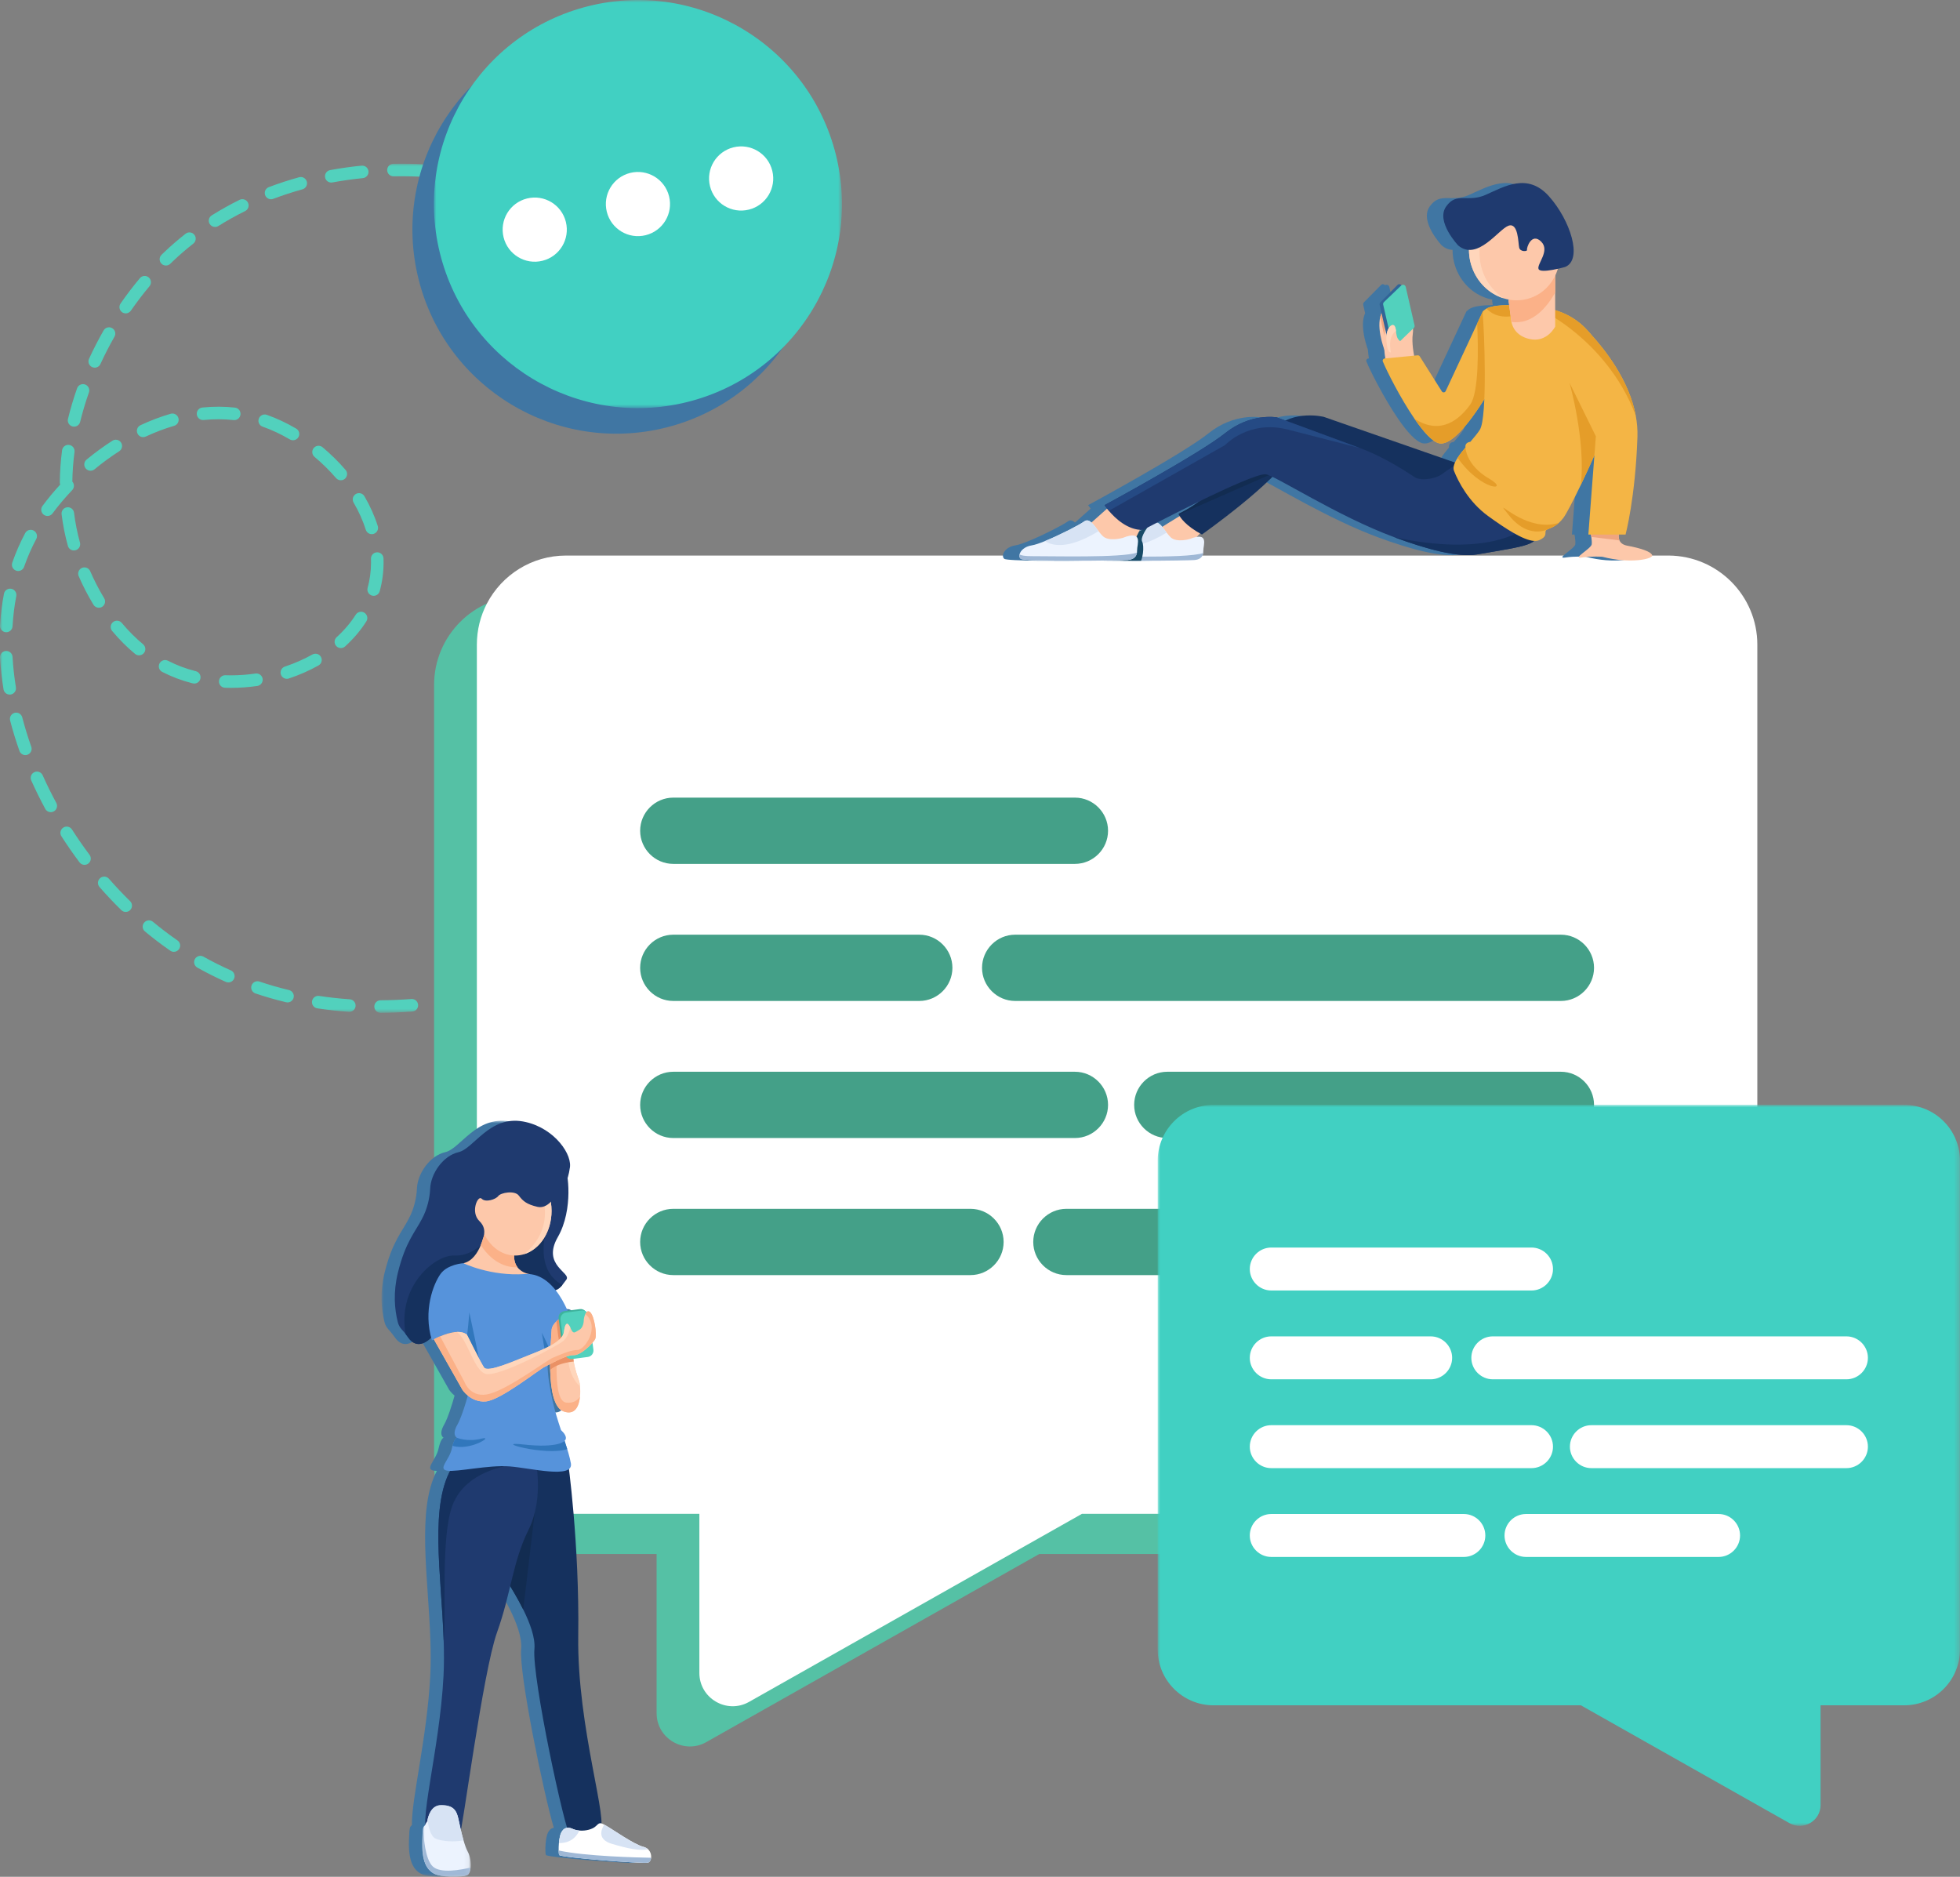 <svg height="383" viewBox="0 0 400 383" width="400" xmlns="http://www.w3.org/2000/svg" xmlns:xlink="http://www.w3.org/1999/xlink"><rect x="0" y="0" width="400" height="383" fill="#808080" stroke="none"/><mask id="a" fill="#fff"><path d="m0 0h112.921v173.275h-112.921z" fill="#fff" fill-rule="evenodd"/></mask><mask id="b" fill="#fff"><path d="m0 0h163.736v147.132h-163.736z" fill="#fff" fill-rule="evenodd"/></mask><mask id="c" fill="#fff"><path d="m0 0h52.325v154.275h-52.325z" fill="#fff" fill-rule="evenodd"/></mask><mask id="d" fill="#fff"><path d="m0 0h9.92v14.618h-9.92z" fill="#fff" fill-rule="evenodd"/></mask><mask id="e" fill="#fff"><path d="m0 0h9.896v9.972h-9.896z" fill="#fff" fill-rule="evenodd"/></mask><mask id="f" fill="#fff"><path d="m0 0h83.285v83.285h-83.285z" fill="#fff" fill-rule="evenodd"/></mask><g fill="none" fill-rule="evenodd"><path d="m120.516 44.753c-.18 0-.364-.038-.538-.119-.952-.442-1.923-.874-2.885-1.283-.651-.276-.953-1.028-.677-1.678.276-.651 1.028-.953 1.678-.677.988.42 1.984.863 2.961 1.317.641.297.919 1.058.622 1.7-.217.467-.679.741-1.161.741" fill="#52d1bd"/><path d="m86.685 2.695c-.025 0-.049-.001-.074-.002-2.102-.119-4.215-.158-6.288-.118-.72.008-1.291-.548-1.305-1.254-.014-.707.548-1.291 1.254-1.305 2.138-.042 4.317-.002 6.484.121.706.04 1.245.644 1.205 1.35-.039.681-.603 1.207-1.276 1.207zm-19.084 1.152c-.605 0-1.143-.431-1.257-1.048-.128-.695.331-1.362 1.026-1.491 2.104-.388 4.266-.694 6.427-.909.703-.071 1.33.444 1.4 1.147.07.703-.443 1.33-1.147 1.4-2.091.208-4.182.504-6.216.879-.078.015-.157.022-.233.022zm31.74.496c-.085 0-.17-.008-.257-.026-2.058-.419-4.147-.768-6.208-1.038-.701-.091-1.195-.734-1.103-1.435.092-.701.734-1.195 1.435-1.103 2.121.277 4.27.636 6.387 1.068.693.141 1.14.817.999 1.509-.124.606-.657 1.024-1.253 1.024zm-44.027 2.914c-.516 0-1.003-.315-1.197-.827-.25-.661.083-1.399.744-1.65 2.002-.758 4.081-1.437 6.179-2.017.681-.189 1.386.211 1.574.892.189.681-.211 1.386-.892 1.574-2.023.56-4.027 1.214-5.956 1.945-.149.056-.302.083-.453.083zm56.328.483c-.141 0-.283-.023-.423-.072-1.983-.694-4.005-1.327-6.011-1.882-.681-.188-1.081-.893-.892-1.574.188-.681.893-1.081 1.574-.892 2.061.569 4.139 1.22 6.176 1.933.667.234 1.018.964.785 1.631-.184.527-.679.857-1.208.857zm-67.755 5.17c-.426 0-.843-.213-1.085-.6-.375-.599-.194-1.389.405-1.764 1.82-1.14 3.733-2.208 5.686-3.173.634-.313 1.401-.053 1.714.581.313.634.053 1.401-.581 1.714-1.876.927-3.713 1.952-5.46 3.047-.211.132-.446.196-.679.196zm-10.026 7.871c-.333 0-.665-.129-.916-.386-.494-.506-.484-1.316.022-1.809.168-.164.336-.326.505-.487 1.394-1.329 2.875-2.61 4.401-3.808.556-.436 1.361-.339 1.797.217.436.556.339 1.36-.217 1.797-1.462 1.146-2.88 2.373-4.214 3.646-.161.154-.323.309-.483.466-.249.243-.571.364-.894.364zm-8.207 9.764c-.251 0-.505-.074-.728-.228-.581-.403-.725-1.2-.323-1.781 1.243-1.793 2.569-3.533 3.941-5.171.454-.541 1.261-.613 1.803-.159.541.454.613 1.261.159 1.803-1.323 1.578-2.601 3.256-3.8 4.985-.248.359-.647.551-1.053.551zm-6.321 11.079c-.179 0-.36-.038-.533-.117-.642-.295-.924-1.054-.629-1.697.896-1.952 1.895-3.897 2.969-5.779.35-.614 1.132-.828 1.746-.477.614.35.827 1.132.477 1.746-1.037 1.817-2.001 3.693-2.866 5.578-.216.469-.679.746-1.164.746zm28.476 10.702c-.047 0-.094-.003-.142-.008-1.979-.218-4.036-.223-6.103-.014-.7.071-1.331-.441-1.402-1.145-.071-.703.441-1.331 1.144-1.402 2.246-.227 4.484-.221 6.641.017.702.077 1.209.71 1.132 1.412-.072.655-.627 1.14-1.27 1.14zm-32.693 1.334c-.1 0-.202-.012-.304-.037-.687-.167-1.107-.86-.94-1.546.505-2.073 1.131-4.172 1.858-6.239.235-.667.965-1.018 1.632-.783.667.234 1.017.965.783 1.632-.7 1.988-1.301 4.006-1.786 5.997-.143.584-.666.977-1.242.977zm14.101 2.14c-.482 0-.943-.273-1.16-.738-.299-.641-.022-1.402.618-1.701 2.034-.95 4.103-1.733 6.149-2.328.68-.197 1.389.193 1.586.872.197.679-.193 1.389-.872 1.586-1.92.558-3.865 1.294-5.781 2.189-.175.082-.359.121-.541.121zm30.578.641c-.22 0-.444-.057-.647-.177-1.836-1.079-3.703-1.954-5.55-2.601-.667-.233-1.018-.964-.784-1.63.234-.667.963-1.018 1.631-.785 2.003.702 4.022 1.647 6 2.81.609.358.813 1.142.455 1.751-.239.406-.666.631-1.104.631zm-41.316 6.216c-.368 0-.733-.158-.987-.464-.451-.544-.375-1.351.17-1.802 1.692-1.401 3.468-2.7 5.278-3.861.595-.382 1.386-.209 1.768.386.382.595.209 1.386-.386 1.768-1.724 1.106-3.415 2.343-5.028 3.678-.239.197-.528.294-.815.294zm51.076 1.945c-.36 0-.718-.151-.971-.445-1.327-1.543-2.807-3.001-4.398-4.332-.542-.454-.614-1.261-.16-1.803.453-.542 1.26-.614 1.803-.16 1.698 1.421 3.278 2.977 4.696 4.626.461.536.4 1.344-.136 1.805-.241.208-.538.31-.834.31zm-59.864 7.286c-.264 0-.531-.082-.76-.251-.568-.421-.687-1.222-.267-1.79 1.105-1.493 2.322-2.959 3.624-4.368-.056-.147-.087-.306-.085-.473.021-2.134.177-4.327.465-6.519.092-.7.735-1.193 1.435-1.102.701.092 1.194.735 1.102 1.435-.267 2.038-.416 4.076-.441 6.059.439.492.433 1.248-.03 1.734-1.454 1.524-2.805 3.125-4.013 4.758-.251.339-.638.518-1.03.518zm66.182 3.712c-.543 0-1.047-.348-1.22-.893-.591-1.865-1.43-3.734-2.491-5.555-.356-.611-.15-1.394.461-1.75.611-.356 1.394-.15 1.75.461 1.156 1.983 2.071 4.026 2.72 6.07.214.674-.159 1.393-.833 1.607-.129.041-.259.06-.387.06zm-60.791 3.326c-.561 0-1.076-.372-1.233-.939-.575-2.082-1.006-4.249-1.279-6.44-.088-.701.41-1.341 1.111-1.428.701-.088 1.341.41 1.428 1.111.258 2.068.664 4.112 1.206 6.075.188.681-.211 1.386-.892 1.574-.114.031-.229.047-.342.047zm-11.371 4.191c-.139 0-.281-.023-.42-.071-.667-.232-1.021-.962-.788-1.629.726-2.086 1.612-4.113 2.635-6.027.333-.623 1.107-.859 1.732-.525.623.333.859 1.108.525 1.732-.96 1.797-1.793 3.702-2.475 5.662-.184.528-.679.859-1.209.859zm72.55 5.066c-.112 0-.225-.015-.338-.046-.682-.186-1.084-.89-.897-1.572.462-1.689.695-3.437.695-5.197 0-.247-.005-.494-.014-.74-.025-.706.526-1.299 1.233-1.325.712-.023 1.299.526 1.325 1.233.01.277.015.555.015.832 0 1.988-.264 3.963-.786 5.871-.155.569-.671.943-1.234.943zm-56.093 2.431c-.433 0-.855-.219-1.096-.617-1.123-1.852-2.136-3.813-3.014-5.828-.282-.648.015-1.402.663-1.684.647-.282 1.402.015 1.684.663.832 1.91 1.792 3.769 2.856 5.523.366.604.173 1.391-.431 1.758-.207.126-.436.185-.662.185zm-18.887 4.997c-.025 0-.051-.001-.077-.002-.706-.042-1.244-.647-1.202-1.353.131-2.212.402-4.398.805-6.497.133-.694.804-1.148 1.498-1.015.694.133 1.148.804 1.015 1.498-.382 1.99-.639 4.064-.763 6.165-.04.68-.604 1.204-1.276 1.204zm68.284 3.235c-.349 0-.697-.142-.949-.421-.474-.524-.434-1.333.09-1.808 1.537-1.392 2.849-2.936 3.898-4.588.379-.597 1.17-.773 1.766-.394.597.379.773 1.17.394 1.766-1.173 1.846-2.633 3.566-4.341 5.113-.245.222-.552.331-.859.331zm-41.187 1.481c-.287 0-.576-.096-.815-.294-1.645-1.362-3.218-2.935-4.675-4.676-.453-.542-.382-1.349.161-1.803.542-.454 1.349-.382 1.803.16 1.357 1.622 2.818 3.084 4.344 4.346.545.45.621 1.257.17 1.802-.253.306-.618.464-.987.464zm30.162 4.791c-.536 0-1.036-.34-1.214-.876-.223-.671.14-1.395.811-1.618 1.983-.659 3.873-1.489 5.616-2.468.616-.346 1.396-.127 1.743.489s.127 1.396-.489 1.743c-1.885 1.058-3.924 1.955-6.062 2.666-.134.045-.27.066-.404.066zm-18.889.967c-.101 0-.204-.012-.306-.037l-.186-.047c-2.092-.532-4.128-1.304-6.055-2.295-.628-.323-.876-1.095-.552-1.723.323-.628 1.095-.876 1.723-.553 1.755.902 3.61 1.606 5.514 2.09l.166.042c.686.169 1.106.862.938 1.548-.144.584-.667.975-1.242.975zm7.5.881c-.409 0-.823-.007-1.23-.022-.707-.025-1.259-.617-1.234-1.324.025-.707.622-1.265 1.324-1.234.377.013.761.02 1.141.02h.012c1.646 0 3.323-.123 4.984-.366.697-.103 1.349.382 1.451 1.081.102.699-.382 1.349-1.081 1.451-1.783.26-3.584.392-5.353.392zm-45.17 1.371c-.616 0-1.16-.447-1.262-1.075-.353-2.176-.594-4.355-.715-6.476-.04-.706.499-1.31 1.204-1.351.703-.036 1.31.499 1.351 1.204.116 2.033.347 4.123.686 6.212.113.697-.36 1.355-1.058 1.468-.069.011-.138.017-.207.017zm3.195 12.349c-.527 0-1.021-.328-1.207-.853-.728-2.06-1.369-4.149-1.905-6.208-.178-.684.232-1.382.916-1.561.684-.178 1.382.233 1.56.916.517 1.989 1.137 4.007 1.841 5.999.236.666-.114 1.397-.78 1.633-.141.05-.285.074-.427.074zm5.191 11.649c-.455 0-.896-.243-1.127-.671-1.03-1.905-1.994-3.86-2.865-5.812-.288-.645.002-1.402.647-1.69.645-.288 1.402.002 1.69.647.844 1.892 1.779 3.789 2.779 5.637.336.622.104 1.399-.517 1.734-.194.105-.402.154-.607.154zm6.883 10.746c-.389 0-.773-.177-1.025-.512-1.29-1.72-2.532-3.511-3.694-5.324-.381-.595-.208-1.387.387-1.768.594-.382 1.387-.208 1.768.387 1.128 1.76 2.334 3.499 3.586 5.169.424.566.31 1.368-.256 1.792-.23.173-.5.256-.767.256zm8.405 9.608c-.323 0-.646-.122-.895-.366-1.527-1.495-3.026-3.082-4.454-4.716-.465-.532-.411-1.34.121-1.806.532-.465 1.34-.411 1.806.121 1.385 1.584 2.838 3.123 4.318 4.572.505.494.514 1.305.019 1.809-.25.256-.582.385-.914.385zm9.826 8.141c-.25 0-.504-.074-.725-.227l-.279-.194c-1.655-1.156-3.303-2.412-4.896-3.735-.544-.451-.619-1.258-.167-1.802.451-.544 1.258-.619 1.802-.167 1.539 1.277 3.129 2.49 4.726 3.605l.267.186c.582.402.728 1.198.327 1.78-.248.36-.648.553-1.054.553zm11.117 6.245c-.174 0-.35-.035-.519-.111-1.974-.878-3.929-1.859-5.812-2.916-.616-.346-.835-1.127-.488-1.743.346-.616 1.127-.835 1.743-.489 1.813 1.019 3.696 1.964 5.597 2.809.646.287.937 1.044.65 1.689-.212.477-.68.76-1.17.76zm56.309 2.703c-.566 0-1.083-.378-1.236-.951-.182-.683.224-1.384.907-1.566 2.035-.542 4.07-1.149 6.048-1.802.671-.222 1.395.142 1.617.813.222.671-.142 1.395-.813 1.617-2.025.669-4.109 1.29-6.193 1.845-.11.03-.221.044-.33.044zm-44.227 1.38c-.099 0-.199-.012-.3-.036-2.111-.507-4.213-1.111-6.244-1.797-.67-.226-1.029-.952-.803-1.621.226-.67.952-1.03 1.622-.803 1.959.661 3.986 1.245 6.023 1.733.687.165 1.111.856.946 1.543-.141.587-.665.982-1.243.982zm31.717 1.17c-.627 0-1.175-.462-1.266-1.101-.099-.7.389-1.347 1.088-1.446 2.054-.29 4.145-.652 6.215-1.074.693-.141 1.369.305 1.51.998.141.692-.305 1.369-.998 1.51-2.12.433-4.263.804-6.369 1.101-.061.008-.121.013-.18.013zm-19.105.748c-.03 0-.06-.001-.09-.003-2.172-.151-4.342-.389-6.448-.708-.699-.106-1.18-.758-1.074-1.457.106-.699.758-1.18 1.456-1.074 2.039.308 4.14.539 6.243.685.705.049 1.237.66 1.188 1.365-.047.675-.609 1.191-1.275 1.191zm6.379.201c-.703 0-1.276-.568-1.28-1.273-.004-.707.566-1.283 1.273-1.286 2.064-.011 4.18-.098 6.29-.257.706-.056 1.319.475 1.372 1.18.053.704-.475 1.319-1.18 1.372-2.169.164-4.345.252-6.469.264z" fill="#52d1bd" mask="url(#a)" transform="translate(0 33.406)"/><path d="m115.026 199.16c-.505 0-.984-.301-1.186-.798-.266-.654.049-1.401.704-1.667 1.768-.719 2.749-1.191 2.855-1.242.636-.308 1.402-.043 1.71.593.308.636.043 1.401-.593 1.71-.114.055-1.165.561-3.009 1.311-.157.064-.321.094-.481.094" fill="#52d1bd"/><path d="m106.785 121.581c-10.049 0-18.196 8.147-18.196 18.196v159.161c0 10.049 8.147 18.196 18.196 18.196h27.217v32.466c0 5.201 5.606 8.473 10.134 5.915l67.944-38.381h119.635c10.049 0 18.196-8.147 18.196-18.196v-159.161c0-10.049-8.147-18.196-18.196-18.196z" fill="#55c1a5"/><path d="m358.638 131.568v159.269c-.017 3.182-.853 6.168-2.308 8.765-1.907 3.412-4.884 6.146-8.476 7.751h-.004c-2.265 1.015-4.773 1.574-7.409 1.574h-119.634l-67.945 38.381c-4.526 2.555-10.135-.717-10.135-5.916v-32.465h-27.214c-10.049 0-18.196-8.147-18.196-18.196v-159.162c0-3.033.742-5.895 2.056-8.411 3.037-5.814 9.124-9.785 16.141-9.785h225.038c9.998.06 18.086 8.185 18.086 18.196" fill="#fff"/><path d="m219.371 176.295h-81.967c-3.719 0-6.762-3.043-6.762-6.762 0-3.719 3.043-6.762 6.762-6.762h81.967c3.719 0 6.762 3.043 6.762 6.762 0 3.719-3.043 6.762-6.762 6.762" fill="#44a088"/><path d="m187.609 204.266h-50.205c-3.719 0-6.762-3.043-6.762-6.762 0-3.719 3.043-6.762 6.762-6.762h50.205c3.719 0 6.762 3.043 6.762 6.762 0 3.719-3.043 6.762-6.762 6.762" fill="#44a088"/><path d="m318.551 204.266h-111.373c-3.719 0-6.762-3.043-6.762-6.762 0-3.719 3.043-6.762 6.762-6.762h111.373c3.719 0 6.762 3.043 6.762 6.762 0 3.719-3.043 6.762-6.762 6.762" fill="#44a088"/><path d="m219.371 232.237h-81.967c-3.719 0-6.762-3.043-6.762-6.762 0-3.719 3.043-6.762 6.762-6.762h81.967c3.719 0 6.762 3.043 6.762 6.762 0 3.719-3.043 6.762-6.762 6.762" fill="#44a088"/><path d="m318.551 232.237h-80.328c-3.719 0-6.762-3.043-6.762-6.762 0-3.719 3.043-6.762 6.762-6.762h80.328c3.719 0 6.762 3.043 6.762 6.762 0 3.719-3.043 6.762-6.762 6.762" fill="#44a088"/><path d="m198.06 260.209h-60.656c-3.719 0-6.762-3.043-6.762-6.762 0-3.719 3.043-6.762 6.762-6.762h60.656c3.719 0 6.762 3.043 6.762 6.762 0 3.719-3.043 6.762-6.762 6.762" fill="#44a088"/><path d="m278.285 260.209h-60.656c-3.719 0-6.762-3.043-6.762-6.762 0-3.719 3.043-6.762 6.762-6.762h60.656c3.719 0 6.762 3.043 6.762 6.762 0 3.719-3.043 6.762-6.762 6.762" fill="#44a088"/><path d="m11.401 0h140.934c6.297 0 11.401 5.104 11.401 11.401v99.725c0 6.297-5.105 11.401-11.401 11.401h-17.053v20.342c0 3.259-3.512 5.309-6.35 3.706l-42.571-24.048h-74.96c-6.297 0-11.401-5.104-11.401-11.401v-99.725c0-6.297 5.104-11.401 11.401-11.401" fill="#41d0c2" mask="url(#b)" transform="translate(236.264 225.475)"/><g fill="#fff"><path d="m312.555 263.351h-53.114c-2.41 0-4.382-1.972-4.382-4.382 0-2.41 1.972-4.382 4.382-4.382h53.114c2.41 0 4.382 1.972 4.382 4.382 0 2.41-1.972 4.382-4.382 4.382"/><path d="m291.973 281.476h-32.532c-2.41 0-4.382-1.972-4.382-4.382 0-2.41 1.972-4.382 4.382-4.382h32.532c2.41 0 4.382 1.972 4.382 4.382 0 2.41-1.972 4.382-4.382 4.382"/><path d="m376.823 281.476h-72.169c-2.41 0-4.382-1.972-4.382-4.382 0-2.41 1.972-4.382 4.382-4.382h72.169c2.41 0 4.382 1.972 4.382 4.382 0 2.41-1.972 4.382-4.382 4.382"/><path d="m312.555 299.602h-53.114c-2.41 0-4.382-1.972-4.382-4.382 0-2.41 1.972-4.382 4.382-4.382h53.114c2.41 0 4.382 1.972 4.382 4.382 0 2.41-1.972 4.382-4.382 4.382"/><path d="m376.823 299.602h-52.052c-2.41 0-4.382-1.972-4.382-4.382 0-2.41 1.972-4.382 4.382-4.382h52.052c2.41 0 4.382 1.972 4.382 4.382 0 2.41-1.972 4.382-4.382 4.382"/><path d="m298.745 317.727h-39.304c-2.41 0-4.382-1.972-4.382-4.382 0-2.41 1.972-4.382 4.382-4.382h39.304c2.41 0 4.382 1.972 4.382 4.382 0 2.41-1.972 4.382-4.382 4.382"/><path d="m350.731 317.727h-39.304c-2.41 0-4.382-1.972-4.382-4.382 0-2.41 1.972-4.382 4.382-4.382h39.304c2.41 0 4.382 1.972 4.382 4.382 0 2.41-1.972 4.382-4.382 4.382"/></g><path d="m9.073 44.068c-.023.01-.047.021-.07.031.023-.01.046-.021.07-.031m.498-.212c-.065.026-.128.053-.192.079.063-.026.127-.053.192-.079m.863-.318c-.257.085-.505.176-.743.27.238-.094.487-.185.743-.27m.881-.251c-.283.067-.563.148-.836.236.273-.089.553-.169.836-.236m.887-.16c-.284.033-.571.086-.856.152.285-.067.572-.119.856-.152m19.606 2.746c-.018.01-.034.02-.051.029.018-.05.038-.099.058-.148-.002.04-.005.078-.007.119m-18.317-2.736c-.086-.014-.173-.025-.261-.033.088.008.175.019.261.033m1.232.521c-.348-.28-.763-.443-1.217-.519.454.076.869.238 1.217.519m-2.068-.566c-.139.005-.279.017-.42.032.336-.038.667-.048.984-.021-.184-.016-.372-.019-.564-.012m39.016 105.562c-.233-.214-.534-.382-.911-.478-1.938-.476-6.29-3.558-7.571-4.284-.171-.098-.318-.181-.451-.249l-.004-.001c-.226-.123-.4-.205-.549-.251.063-4.944-4.974-21.913-4.747-38.258.216-15.431-1.319-29.418-1.894-34.057.329-.262.48-.631.394-1.14-.215-1.267-.695-2.817-1.252-4.51l-.033-.104c.718-.682-.19-1.7-.733-2.199-.644-1.941-1.292-3.985-1.719-5.964-.503-2.327-.982-4.894-1.014-7.244.159-.081.331-.17.509-.262 0 .097.001.195.002.292 0.0.068.001.136.002.204.002.183.005.367.009.551.001.046.001.092.002.138.001.03.002.061.003.092.004.154.01.307.015.461.003.085.007.171.01.256.007.15.015.299.023.448.005.089.01.177.016.266.009.145.02.288.031.432.007.091.014.182.022.273.012.138.026.275.04.412.01.094.019.187.029.28.015.131.032.259.048.387.013.096.025.192.038.286.018.123.038.243.058.363.016.096.031.193.048.287.021.115.044.226.066.338.019.095.038.191.058.283.024.107.05.209.076.313.023.093.045.187.07.277.027.099.057.192.086.288.027.089.053.18.082.266.03.09.064.175.097.262.031.084.062.17.095.25.035.082.072.158.109.237.036.077.07.157.108.23.039.075.081.142.122.213.04.068.078.14.121.204.044.067.092.125.138.187.044.059.086.121.132.175.052.06.108.111.162.166.046.046.089.096.137.138.065.056.134.101.203.148.043.03.083.065.127.092.115.069.235.127.361.173 2.336.849 3.146-1.066 3.349-3.001.079-.757.065-1.516.012-2.117-.043-.485-.111-.863-.176-1.054-.071-.209-.182-.518-.308-.892-.005-.015-.011-.032-.016-.048-.038-.113-.078-.233-.118-.357-.014-.044-.028-.088-.043-.133-.02-.063-.04-.127-.06-.192-.019-.062-.039-.127-.058-.191-.027-.089-.053-.18-.08-.272-.018-.064-.037-.128-.055-.193-.017-.062-.034-.124-.051-.187-.026-.098-.051-.197-.076-.296-.017-.069-.034-.139-.05-.209-.017-.07-.033-.14-.048-.211-.015-.065-.029-.13-.042-.196-.022-.109-.044-.217-.063-.326-.012-.068-.023-.136-.034-.204-.008-.05-.015-.1-.023-.15-.025-.169-.045-.336-.061-.502l2.948-.386c.726-.095 1.238-.761 1.143-1.487l-.185-1.413c.292-.34.503-.642.579-.843.323-.844-.159-4.539-1.044-5.383-.281-.268-.52-.238-.716-.057-.085-.071-.178-.133-.28-.181-.282-.296-.694-.462-1.131-.405l-2.489.326c-.591-1.34-1.4-2.867-2.451-4.192.612-.23 1.015-.611 1.382-1.065.263-.325.506-.687.798-1.056 1.14-1.447-5.058-2.893-1.743-8.679 2.37-4.137 2.37-9.359 2.006-12.06.334-1.072.416-1.86.416-1.86.75-2.83-3.035-8.259-8.959-9.59-.19-.043-.381-.082-.576-.116-6.871-1.206-10.005 5.545-13.139 6.268-3.134.723-5.665 4.339-5.786 7.474-.065 1.714-.564 4.113-1.673 6.133-.002.005-.005.01-.007.015-1.316 2.589-3.351 4.65-4.896 10.931-.989 4.015-.709 7.455-.024 10.15.144.566.432 1.081.83 1.507.002.002.004.005.006.006.239.256.492.552.764.902.171.224.352.468.54.733 1.404 1.989 3.176 1.458 4.671-.003.05.188.093.375.151.565 0 0 .145-.086.393-.219l5.834 10.306s.379.586 1.102 1.179h0c-.499 1.771-1.357 4.571-2.146 5.952-1.205 2.109-.089 2.652-.089 2.652s-.005 0-.015.002c-.082.024-.487.212-.88 1.632-.055.195-.108.412-.161.656-.482 2.23-2.922 4.127-.904 4.429.165.025.362.036.581.038-4.158 7.865-1.74 21.718-1.318 34.689.079 2.445.087 4.858-.034 7.192-.638 12.391-3.862 25.254-3.737 30.346-.188.331-.318.264-.413.622v.003c-.087.324-.144 1.007-.196 2.664-.122 3.941.84 5.756 2.328 6.628 1.485.869 5.695.789 6.759.401.462-.17.722-.808.799-1.603.099-1.039-.112-2.344-.587-3.223-.317-.587-.612-1.424-.875-2.338-.193-.661-.369-1.361-.528-2.034 1.09-5.792 4.763-33.112 7.371-40.387 1.224-3.418 1.977-6.51 2.688-9.444.876 1.439 1.831 3.09 2.667 4.783 1.405 2.84 2.476 5.793 2.276 8.035-.461 5.154 4.655 29.758 6.666 36.507-.694.09-.971.629-.971.629-.391.43-.604 1.465-.694 2.484-.048.54-.063 1.076-.056 1.511.009.442.046.781.096.915.194.512 17.15 1.824 18.123 1.579.366-.09.604-.502.656-1.008.059-.576-.128-1.271-.642-1.747" fill="#4076a3" mask="url(#c)" transform="translate(77.866 228.712)"/><path d="m106.788 328.463c1.405 2.84 2.476 5.793 2.276 8.035-.528 5.906 6.268 37.363 7.321 38.206 1.051.844 3.684-.241 5.919-1.205 2.237-.964-4.559-20.728-4.296-39.653.265-18.925-2.105-35.68-2.105-35.68l-10.919-1.687s-1.131 6.692-2.138 12.789c-.812 4.908-1.545 9.429-1.545 9.752 0 .449 3.192 4.795 5.487 9.443" fill="#15315e"/><path d="m101.301 319.02c0 .449 3.192 4.795 5.487 9.443l2.992-25.27s-3.911 3.38-6.934 6.075c-.813 4.908-1.545 9.429-1.545 9.752" fill="#122c51"/><path d="m110.45 263.391c2.647.405 3.558-.229 4.32-1.174.263-.326.506-.687.798-1.056 1.14-1.446-5.058-2.893-1.743-8.679 3.315-5.786 1.994-13.694 1.526-13.862-1.704-.612-7.541 6.989-11.102 12.748-1.35 2.184-2.372 4.103-2.719 5.212-1.266 4.038 5.364 6.268 8.92 6.811" fill="#1f3a6f"/><path d="m110.45 263.391c2.647.405 3.558-.229 4.32-1.174-6.172-3.303-3.086-12.146-2.922-12.526 0 0-5.494 1.268-7.599 1.678-1.35 2.184-2.372 4.103-2.719 5.212-1.266 4.038 5.364 6.268 8.92 6.811" fill="#15315e"/><path d="m87.497 374.59c2.507 1.205 5.779.603 6.304 0 .528-.603 4.737-33.39 7.633-41.466 2.893-8.076 3.156-14.344 6.446-20.974 3.289-6.63 1.314-14.706 1.314-14.706s-9.956-6.786-15.984.663c-.251.306-.489.634-.723.988-5.017 7.63-2.382 22.179-1.941 35.757.08 2.445.087 4.858-.034 7.191-.788 15.309-5.526 31.341-3.016 32.546" fill="#1f3a6f"/><path d="m90.547 334.852c.569-5.878-.644-21.198 1.803-27.683 2.879-7.633 13.05-8.358 13.05-8.358s-6.803-.477-12.189-.704c-.25.306-.489.634-.723.988-5.017 7.63-2.382 22.179-1.941 35.757" fill="#15315e"/><path d="m81.188 269.826c.144.566.432 1.081.83 1.507.002.002.004.004.006.006.239.255.492.552.764.902.171.224.352.468.54.733 2.893 4.098 7.353-2.49 7.715-5.907.362-3.416 3.616-5.865 5.709-7.997 1.203-1.225 2.109-3.674 2.288-5.829.012-.152.022-.301.027-.451.036-1.078-.128-2.051-.55-2.714-.128-.203-.28-.376-.458-.516-1.521-1.193-1.717-3.799-.583-4.624.239-.174.535-.27.894-.253.157.005.328.031.509.084.472.135.817.186 1.092.178.306-.01.523-.091.726-.212.285-.169.54-.415.976-.639.465-.239 1.136-.458 2.269-.533 3.18-.212 2.363 3.488 5.882 2.746h.002c.482-.104 1.044-.287 1.71-.576.304-.133.588-.284.856-.451 3.38-2.112 3.857-6.719 3.857-6.719.75-2.83-3.035-8.259-8.959-9.59-.19-.043-.381-.082-.576-.116-6.871-1.206-10.005 5.545-13.139 6.268-3.134.723-5.666 4.34-5.786 7.474-.065 1.714-.564 4.113-1.673 6.133-.002.005-.005.01-.007.015-1.316 2.589-3.351 4.65-4.896 10.931-.988 4.015-.709 7.455-.024 10.15" fill="#1f3a6f"/><path d="m82.789 272.241c.171.224.352.468.54.733 2.893 4.098 7.353-2.49 7.715-5.907.362-3.416 3.616-5.865 5.709-7.997 1.203-1.225 2.11-3.674 2.288-5.829-1.073 1.167-3.337 3.117-6.338 2.977-3.848-.181-11.7 6.167-9.913 16.022" fill="#15315e"/><path d="m94.579 257.786s4.781 6.536 8.397 5.73c3.616-.807 5.232-3.498 5.232-3.498s-1.635-.13-2.597-1.408c-.509-.673-.832-1.661-.634-3.115l-6.063-4.445c.002.224-.207 1.589-.798 3.042-.646 1.591-1.75 3.284-3.537 3.693" fill="#fdc8aa"/><path d="m98.115 254.092c2.736 4.161 5.96 4.59 7.495 4.518-.509-.673-.832-1.661-.634-3.115l-6.063-4.445c.002.224-.207 1.589-.798 3.042" fill="#fbb188"/><path d="m95.785 247.118c0 1.902 1.034 3.443 2.309 3.443.063 0 .123-.005.186-.012 1.102 3.325 3.761 5.67 6.866 5.67.627 0 1.234-.096 1.816-.275 3.216-.996 5.598-4.568 5.598-8.826 0-1.222-.198-2.389-.555-3.455-1.107-3.315-3.761-5.646-6.859-5.646-3.105 0-5.764 2.346-6.866 5.67-.063-.007-.123-.012-.186-.012-1.275 0-2.309 1.541-2.309 3.443" fill="#fdc8aa"/><path d="m95.638 277.12c.145 2.917.268 6.099.268 6.099s-1.367 5.424-2.572 7.534c-1.206 2.11-.089 2.652-.089 2.652s-.005 0-.015.002c-.082.024-.487.212-.88 1.632-.055.195-.109.412-.162.656-.482 2.23-2.922 4.127-.904 4.429 2.02.301 8.409-1.206 12.717-.873 4.311.33 13.05 2.592 12.507-.603-.219-1.292-.713-2.879-1.285-4.612v-.002c.719-.682-.19-1.7-.733-2.199-.644-1.941-1.292-3.985-1.719-5.964-.521-2.408-1.02-5.077-1.02-7.493 0-1.116.108-2.179.374-3.139.256-.938.66-1.774 1.258-2.466 0 0 2.329-1.849 3.696-1.849 0 0-2.934-11.41-9.964-10.928-7.033.482-12.536-2.211-12.536-2.211s-3.235.181-4.682 2.199c-1.447 2.02-3.597 7.485-1.748 13.551 0 0 4.942-2.943 7.143-1.164.005.005.012.017.017.036.089.306.215 2.428.328 4.713" fill="#5693db"/><path d="m95.31 272.407c.089.306.214 2.428.328 4.713l3.131 4.894-2.984-14.183s-.349 4.26-.475 4.576" fill="#3177bc"/><path d="m110.583 271.966v.005c.024.113.482 3.365 1.169 6.408 0-1.116.108-2.18.374-3.139-.552-1.232-1.509-3.276-1.543-3.274" fill="#3177bc"/><path d="m115.224 294.035v.002s-1.174 1.548-8.438.735c-6.625-.74 4.501 2.428 8.978.952z" fill="#3177bc"/><path d="m92.35 295.04c3.517 1.152 8.674-2.158 5.897-1.454-2.852.723-5.003-.181-5.003-.181s-.005 0-.014.002c-.082.024-.487.212-.88 1.632" fill="#3177bc"/><path d="m112.282 279.551c.096 3.838.694 7.741 2.734 8.481 2.336.849 3.146-1.066 3.349-3.001.079-.757.065-1.517.012-2.117-.044-.485-.111-.863-.176-1.054-.229-.675-.872-2.384-1.121-4.014-.13-.846-.154-1.673.043-2.319.007-.024.015-.046.019-.068.54-1.803-.159-.909 1.08-1.822.27-.198.516-2.122-.607-2.177-.497-.026-.926.104-1.263.183-.137.031-.258.053-.362.055-.224.002-.369-.094-.417-.427-.051-.359-.007-.694.125-.998.186-.429.55-.791 1.071-1.061.889-.461.299-1.374-.981-.902-.145.053-.299.116-.456.188-.304.14-.624.313-.938.516-.294.188-.581.405-.837.641-.569.533-.986 1.177-.993 1.885-.005.533-.193 2.51-.267 4.925-.029.979-.041 2.028-.015 3.084" fill="#fdc8aa"/><path d="m115.016 288.032c2.336.849 3.146-1.066 3.349-3.001-.525.776-1.386 1.357-2.799 1.203-3.279-.354-1.596-14.108-1.172-17.218-.955.612-1.818 1.5-1.83 2.527-.019 1.533-1.531 15.044 2.452 16.49" fill="#fbb188"/><path d="m118.377 282.914c-.043-.485-.111-.863-.176-1.054-.349-1.027-1.654-4.443-1.078-6.333.576-1.892-.154-.964 1.1-1.89.27-.197.516-2.121-.608-2.177-.496-.027-.926.104-1.263.183-.116.646-.231 1.454-.342 2.457-.579 5.253 1.128 7.732 2.367 8.814" fill="#ffd6bb"/><path d="m112.282 279.551c1.237-1.157 3.524-1.574 4.798-1.704-.13-.846-.154-1.673.043-2.319.007-.024.015-.046.019-.068-.273-.111-.555-.227-.673-.287-.263-.132-1.729.675-1.842.735-.087.046-1.613.396-2.331.559-.029.979-.041 2.028-.015 3.084" fill="#ea9165"/><path d="m106.962 255.944c3.216-.996 5.598-4.568 5.598-8.826 0-1.222-.198-2.389-.555-3.455h-1.422c0 .333 2.876 6.931-3.621 12.281" fill="#ffd6bb"/><path d="m113.37 243.992s-1.502 2.794-3.68 2.289c-2.177-.505-2.965-1.164-3.801-2.289-.836-1.125-3.702-.605-4.198.079-.496.684-2.593 1.389-3.399.543-.763-.8-2.352 2.747-.448 4.578 1.905 1.831.538 4.001.177 4.282s-2.329-1.848-2.129-2.692c.2-.844-1.205-4.34-1.205-4.701-.001-.362 1.124-3.134 1.526-3.737.402-.603 3.455-4.339 4.38-4.741.924-.402 3.335-1.487 4.219-1.487.884 0 3.817.763 4.46 1.206.643.442 4.098 6.67 4.098 6.67" fill="#1f3a6f"/><path d="m113.558 269.657c.188 1.634.622 5.186.622 5.186l2.309-.723-.499-2.42-.292-1.425-.366-1.774c-.304.14-.624.313-.938.516-.294.188-.581.405-.836.641" fill="#ea9165"/><path d="m116.382 277.048 3.187-.417c.726-.095 1.238-.76 1.143-1.487l-.897-6.853c-.095-.726-.761-1.238-1.487-1.143l-3.187.417c-.726.095-1.238.761-1.143 1.487l.897 6.853c.095.726.761 1.238 1.487 1.143" fill="#3db29c"/><path d="m116.775 277.334 3.187-.417c.726-.095 1.237-.76 1.143-1.487l-.897-6.853c-.095-.726-.761-1.238-1.487-1.143l-3.187.417c-.726.095-1.238.761-1.143 1.487l.897 6.853c.095.726.761 1.238 1.487 1.143" fill="#52d1bd"/><path d="m88.543 273.316 5.834 10.306s.379.586 1.102 1.179c.803.653 2.032 1.319 3.64 1.191 3.055-.241 10.728-6.43 12.134-7.112.15-.072.318-.157.502-.251 1.524-.779 4.033-2.15 5.325-2.081 1.447.082 4.098-2.531 4.419-3.375.323-.844-.159-4.54-1.044-5.383-.432-.412-.766-.125-.993.343-.236.489-.354 1.179-.333 1.466 0 0-.041 1.326-.923 1.789-.885.461-1.162 1.054-1.767-.357v-.002c-.017-.038-.034-.074-.051-.111-.562-1.234-1.046-.967-1.273.699-.007.063-.017.128-.024.193-.123 1.046-1.249 1.977-2.768 2.809-1.22.668-2.695 1.27-4.103 1.82-3.163 1.237-8.679 3.737-9.431 2.623-.718-1.063-3.243-6.176-3.479-6.654 0-.002-.002-.002-.002-.002-.005-.015-.01-.024-.012-.029-.002-.002-.002-.005-.002-.005-.557-.448-1.287-.598-2.068-.566-1.155.043-2.421.475-3.399.894-.535.229-.984.458-1.283.617" fill="#fdc8aa"/><path d="m88.543 273.316 5.834 10.306s.379.586 1.102 1.179c.803.653 2.032 1.319 3.64 1.191 3.055-.241 10.728-6.43 12.134-7.112.15-.072.318-.157.502-.251 1.524-.779 4.033-2.15 5.325-2.081 1.447.082 4.098-2.531 4.419-3.375.323-.844-.159-4.54-1.044-5.383-.432-.412-.766-.125-.993.343 3.105 2.71-.161 7.365-1.586 7.353-1.478-.012-3.888 1.116-5.063 1.598-1.174.482-8.66 6.097-12.717 7.302-4.057 1.206-5.304-2.372-5.304-2.372l-4.966-9.315c-.535.229-.984.458-1.283.617" fill="#fbb188"/><path d="m93.225 271.805c2.256 1.536 3.529 8.127 6.027 8.592 2.743.514 14.284-5.603 15.67-6.719.851-.685 1.27-1.914 1.466-2.76-.562-1.234-1.046-.967-1.273.699-.007.063-.017.128-.024.193-.123 1.046-1.249 1.977-2.768 2.809-1.22.668-2.695 1.27-4.103 1.82-3.163 1.237-8.679 3.737-9.431 2.623-.718-1.063-3.243-6.177-3.479-6.654 0-.002-.002-.002-.002-.002-.005-.015-.01-.024-.012-.029-.002-.002-.002-.005-.002-.005-.557-.449-1.287-.598-2.068-.567" fill="#ffd6bb"/><path d="m132.884 379.113c-.052.506-.29.918-.656 1.008-.973.245-17.929-1.067-18.123-1.579-.05-.134-.088-.472-.096-.914-.006-.435.008-.971.056-1.511.09-1.018.303-2.054.694-2.484 0 0 .567-1.112 2.122-.411.416.187.885.295 1.362.337 1.314.115 2.709-.274 3.337-.88.738-.713.871-.789 1.724-.324l.004 0c.133.068.28.152.451.249 1.281.726 5.633 3.808 7.571 4.284.377.095.677.263.911.477.514.476.701 1.171.642 1.747" fill="#fff"/><path d="m132.884 379.113c-.052.506-.29.918-.656 1.008-.973.245-17.929-1.067-18.123-1.579-.05-.134-.088-.472-.096-.914 5.409 1.192 16.281 1.443 18.875 1.485" fill="#9fb8d6"/><path d="m118.244 373.559c-.468 1.044-1.607 2.595-4.179 2.558.09-1.018.303-2.054.694-2.484 0 0 .567-1.112 2.122-.411.416.187.885.295 1.362.337" fill="#d7e3f4"/><path d="m132.241 377.366c-1.575.423-4.26-.169-7.351-1.088-3.041-.902-2.21-2.891-1.585-3.924l.004.001c.133.068.28.152.451.249 1.281.726 5.633 3.808 7.571 4.284.377.095.677.263.911.477" fill="#d7e3f4"/><path d="m9.896 12.736c-.077.795-.337 1.433-.798 1.603-1.065.388-5.275.468-6.759-.401-1.488-.872-2.45-2.687-2.328-6.628.051-1.657.109-2.34.196-2.664v-.003c.118-.445.288-.221.561-.943l.286-.42s.013-.106.048-.276c.154-.789.773-3.004 2.77-3.004 2.431 0 3.146 1.032 3.527 2.835.237 1.119.596 2.834 1.036 4.342.263.914.558 1.751.875 2.337.475.879.686 2.183.587 3.223" fill="#ecf3fe" mask="url(#d)" transform="translate(86.157 368.369)"/><path d="m9.896 8.09c-.077.795-.337 1.433-.798 1.603-1.065.388-5.275.468-6.759-.401-1.488-.872-2.45-2.687-2.328-6.628.051-1.657.109-2.34.196-2.664.077 2.084.42 6.394 1.943 7.862 1.577 1.523 5.89.683 7.747.228" fill="#9fb8d6" mask="url(#e)" transform="translate(86.157 373.015)"/><path d="m94.59 375.545c-1.902.43-4.598.192-5.727-.359-.946-.462-1.408-2.209-1.606-3.812.154-.789.773-3.004 2.77-3.004 2.43 0 3.145 1.033 3.527 2.835.237 1.119.596 2.834 1.036 4.342" fill="#d7e3f4"/><path d="m237.395 105.324c-.658.373-2.305 1.399-3.557 2.187-.35-.417-.704-.747-1.067-.86 2.172-1.119 5.327-2.724 8.593-4.317-2.443 1.803-4.168 2.472-4.168 2.543 0 .025.013.076.044.15.032.076.084.177.156.297zm-8.122 2.798c.118.011.239.012.359.015-.161.084-.327.17-.497.257zm104.549 5.164c-.316-.753-2.32-1.406-5.113-1.933-.877-.165-1.339-.582-1.558-1.073-.17-.379-.195-.804-.158-1.195h1.401s2.002-7.484 2.424-19.925c.05-1.459-.076-2.898-.335-4.299-1.353-7.298-6.354-13.598-9.301-16.783-.63-.78-1.349-1.513-2.163-2.171-.006-.008-.014-.012-.019-.017-.006-.006-.012-.009-.015-.013-.006-.006-.012-.01-.017-.015h-.002c-1.362-1.096-2.991-1.989-4.936-2.565v-3.583-3.446c.22-.453.404-.928.553-1.416.841-.189 1.481-.372 1.481-.372 3.673-1.498 1.034-9.593-3.317-14.443-4.351-4.85-9.094-1.961-12.874-.285-3.78 1.676-5.92-.677-8.095 2.389s2.461 7.953 2.461 7.953c.725.607 1.464.874 2.199.905-.002 1.182.199 2.395.627 3.585 1.129 3.136 3.57 5.389 6.388 6.282.387.122.782.214 1.181.283l-.134.085.14 1.041c-1.079-.002-2.169.053-3.086.217-.599.104-1.124.255-1.522.466-.236.125-.425.272-.561.441-.093.037-.177.104-.233.211l-1.13 2.422-6.434 13.798c-.171.331-.649.324-.81-.013l-4.449-7.05c-.084-.171-.263-.274-.453-.255l-.723.069c-.078-.408-.167-.938-.236-1.528-.111-.94-.167-2.021-.032-2.94.051-.352.061-.696.042-1.028l.164-.158c.141-.135.2-.333.156-.523l-.367-1.604-1.437-6.257c-.091-.392-.55-.552-.862-.325-.002.001-.003.002-.004.003-.197-.253-.57-.312-.813-.066l-3.489 3.53c-.139.141-.196.349-.15.551l.387 1.689c-.104.232-.195.471-.259.725-.587 2.292.338 5.35.824 6.706v.005c.035.582.1 1.18.207 1.782l-.132.012c-.305.031-.493.341-.379.622.76 1.857 3.568 7.465 6.461 11.678 1.819 2.647 3.671 4.744 5.069 5.018 2.74.534 6.801-5.249 9.182-8.993-.128 2.987-.401 5.392-.908 6.203-.464.742-1.18 1.591-1.941 2.476-.432.059-1.127.291-1.003 1.17-.598.708-1.165 1.418-1.6 2.091-.217.334-.396.659-.535.972l-26.76-9.315s-4.068-1.043-7.857.746c-1.124-.411-1.791-.654-1.791-.654s-5.298-.95-10.516 3.243c-5.219 4.19-24.593 14.676-24.593 14.676s.181.28.515.707l-3.185 2.837c-.479-.425-.968-.601-1.479-.224-.984.721-5.035 2.806-8.015 4.014-1.107.449-2.066.775-2.663.867-1.502.227-2.366 1.119-2.53 1.866-.079.357-.003.68.24.882.575.485 12.312.436 18.378.334 1.757.049 3.956.068 6.189.068 5.021 0 10.213-.097 10.9-.154 1.138-.095 1.665-.639 1.781-1.437.021-.151.031-.312.025-.482-.031-.897.915-3.156-1.314-2.806l.626-.705c.133.075.265.15.406.225 0 0 9.01-6.373 14.388-11.767 3.994 1.909 14.826 8.613 24.932 12.347 6.628 2.449 12.939 4.144 16.797 3.488 7.237-1.233 10.365-1.668 11.68-2.756.001 0 .003.001.004.001.377.023.712-.023.994-.145 1.95-.843 1.003-1.634 1.476-2.057.057-.05.127-.093.21-.137.025-.012.038-.019.038-.019.478-.234 1.326-.432 2.316-1.323.295-.265.601-.592.915-.999.563-.733 1.979-3.431 3.575-6.759.214-.445.431-.904.65-1.368.024-.051.048-.102.072-.153.428-.911.859-1.848 1.286-2.794.047-.104.094-.208.141-.313.193-.43.385-.861.574-1.29.015-.035.032-.071.047-.107l-1.233 16.157h.525c.026.149.054.314.078.487.076.518.131 1.104.084 1.505-.106.883-4.112 3.016-2.057 2.7 2.057-.316 4.217-.158 4.217-.158 5.8 1.528 10.491.42 10.175-.333z" fill="#4076a3"/><path d="m287.828 68.504-.382.268-3.728 2.626-.932.657s-1.869-4.375-1.092-7.406c.185-.735.529-1.391 1.092-1.886.044-.038.088-.074.131-.108.145-.111.286-.194.425-.255l.009-.004c.885-.377 1.686.211 2.358 1.151 1.303 1.819 2.12 4.957 2.12 4.957" fill="#fdc8aa"/><path d="m287.445 68.772-3.728 2.626c-.984-1.461-1.703-4.936-2.024-6.749.185-.735.529-1.391 1.092-1.886.044-.038.088-.074.131-.108l.424-.255.01-.004 1.646-.988.712 2.139z" fill="#efa57f"/><path d="m327.002 113.619s-2.16-.158-4.217.158c-2.055.316 1.95-1.817 2.057-2.7.048-.402-.008-.988-.084-1.505-.089-.62-.207-1.146-.207-1.146l6.143-.658s-.67 1.439-.188 2.512c.219.491.681.908 1.558 1.073 2.793.527 4.797 1.18 5.113 1.933.316.754-4.375 1.861-10.175.333" fill="#fdc8aa"/><path d="m330.506 110.279c-1.465-.183-4.297-.533-5.747-.708-.089-.62-.207-1.145-.207-1.145l6.143-.658s-.67 1.438-.188 2.512" fill="#efa57f"/><path d="m241.038 105.18c-.119-.039-5.417 3.321-5.417 3.321s4.151 3.519 4.309 3.519c.158 0 2.847-.791 2.847-.791l2.774-3.123z" fill="#fdc8aa"/><path d="m245.576 112.364c.006.169-.004.331-.025.482-.116.797-.643 1.342-1.781 1.437-.687.057-5.878.154-10.9.154-4.846 0-9.537-.088-9.887-.382-.232-.192-.305-.499-.23-.839.158-.71.978-1.557 2.407-1.773.569-.088 1.48-.398 2.533-.824 2.207-.896 5.033-2.297 6.616-3.197.449-.255.797-.468 1.005-.621.98-.721 1.875.685 2.778 1.886.278.363.552.71.832.971 1.203 1.128 3.871.339 3.871.339 4.059-1.616 2.746 1.317 2.782 2.369" fill="#ecf3fe"/><path d="m245.551 112.846c-.116.797-.643 1.342-1.781 1.437-.687.057-5.878.154-10.9.154-4.847 0-9.537-.088-9.887-.382-.232-.192-.304-.498-.23-.839.335.187 1.047.337 2.497.329 1.368-.009 4.474.046 7.878.048 5.037.004 10.732-.114 12.424-.746" fill="#9fb8d6"/><path d="m238.092 108.686c-1.901 1.17-3.509 1.878-4.858 2.274-2.982.873-4.702.223-5.541-.343 2.207-.896 5.033-2.297 6.616-3.197.449-.255.797-.468 1.005-.62.98-.721 1.874.685 2.778 1.886" fill="#d7e3f4"/><path d="m312.006 109.745c-20.797 5.956-48.788-16.856-48.788-16.856-2.636 5.378-17.923 16.189-17.923 16.189-3.338-1.776-4.474-3.515-4.7-4.051-.031-.074-.044-.125-.044-.15 0-.105 3.752-1.504 8.034-5.946 4.306-4.462 9.145-9.41 11.259-11.417 4.217-4.007 10.333-2.438 10.333-2.438l28.992 10.092z" fill="#15315e"/><path d="m259.49 96.724-18.896 8.303c-.03-.074-.044-.126-.044-.15 0-.105 3.752-1.505 8.034-5.946l10.572-6.394z" fill="#122c51"/><path d="m233.234 110.96c.135.66.108 1.69-.107 2.632-.067.295-.152.582-.257.845-4.847 0-9.537-.088-9.887-.382-.232-.192-.304-.499-.23-.839.158-.71.978-1.557 2.407-1.773.569-.088 1.481-.398 2.533-.824 2.207-.896 5.033-2.297 6.616-3.197-.662.929-1.57 2.405-1.218 3.1.059.114.107.265.143.44" fill="#184b68"/><path d="m288.758 73.371-5.891.474c-.198-.836-.303-1.677-.35-2.485-.061-1.039-.027-2.025.031-2.881.034-.554.08-1.052.112-1.475.035-.426.057-.776.05-1.027-.006-.194.114-.375.32-.546.595-.489 1.909-.869 2.936-1.109.068-.015.137-.031.204-.046.691-.154 1.207-.236 1.207-.236s.021.032.059.093c.091.154.282.491.468.955.213.531.419 1.226.465 1.996.019.331.009.676-.042 1.028-.135.919-.078 2.0.032 2.94.15 1.29.402 2.319.402 2.319" fill="#fdc8aa"/><path d="m226.686 103.124-4.705 4.191s-.553 3.914 3.123 3.954c3.677.04 5.931 0 5.931 0l2.056-4.063z" fill="#fdc8aa"/><path d="m232.063 112.257c.006.177-.003.348-.025.506-.123.838-.677 1.411-1.872 1.512-1.423.117-21.113.392-21.862-.24-.243-.203-.319-.525-.24-.882.164-.747 1.028-1.638 2.53-1.866.598-.092 1.556-.418 2.663-.867 2.98-1.208 7.031-3.292 8.015-4.014 1.031-.759 1.97.721 2.922 1.983.291.383.579.747.873 1.021 1.265 1.186 4.071.354 4.071.354 4.27-1.698 2.888 1.385 2.926 2.492" fill="#ecf3fe"/><path d="m232.038 112.763c-.123.838-.677 1.411-1.872 1.512-1.423.117-21.112.392-21.862-.24-.243-.202-.319-.525-.24-.882.351.196 1.101.354 2.625.345 3.565-.025 18.367.379 21.35-.734" fill="#9fb8d6"/><path d="m224.194 108.389c-6.417 3.95-9.653 2.894-10.937 2.031 2.979-1.208 7.031-3.292 8.015-4.014 1.031-.759 1.971.721 2.923 1.983" fill="#d7e3f4"/><path d="m313.983 108.241c-.158 3.005-1.897 3.084-12.572 4.904-3.857.657-10.169-1.039-16.797-3.488-11.722-4.331-24.429-12.663-26.298-12.867-2.927-.316-25.067 11.356-25.067 11.356-3.123.055-5.678-2.398-6.951-3.907-.565-.67-.877-1.153-.877-1.153s19.373-10.486 24.593-14.676c5.218-4.192 10.515-3.243 10.515-3.243s9.155 3.34 17.048 6.278c5.633 2.097 10.622 5.636 11.181 5.963 1.343.792 4.27.316 5.613-.712 1.345-1.028 5.273-3.425 5.273-3.425s10.426 8.605 13.497 13.054c.55.795.866 1.459.841 1.916" fill="#1f3a6f"/><path d="m313.983 108.241c-.158 3.005-1.897 3.084-12.572 4.904-3.857.657-10.169-1.039-16.797-3.488 18.858 3.988 26.262-1.054 28.528-3.332.55.795.866 1.459.841 1.916" fill="#15315e"/><path d="m304.838 78.24c.008.103-.019.206-.078.291-.875 1.269-7.218 12.681-11.018 11.941-1.399-.274-3.25-2.371-5.069-5.018-2.892-4.213-5.701-9.821-6.46-11.678-.114-.282.074-.592.379-.622l6.725-.643c.19-.019.369.084.453.255l4.449 7.05c.162.337.639.344.811.013l6.434-13.798 1.131-2.422c.211-.406.82-.28.854.175z" fill="#f4b545"/><path d="m304.838 78.24c.008.103-.019.206-.078.291-.875 1.269-7.218 12.681-11.018 11.941-1.399-.274-3.25-2.371-5.069-5.018 5.478 3.541 9.326-.057 11.364-2.879 1.836-2.542 1.646-11.889 1.425-16.544l1.131-2.422c.211-.406.82-.28.854.175z" fill="#e59d29"/><path d="m329.086 82.623c-.019.403-.147.995-.36 1.73-.601 2.068-1.886 5.267-3.338 8.574-.9 2.048-1.865 4.137-2.771 6.024-1.596 3.328-3.012 6.027-3.575 6.759-.314.407-.621.734-.915.999-.99.891-1.838 1.088-2.316 1.323 0 0-.013.008-.038.019-.082.044-.152.088-.209.137-.474.422.474 1.214-1.477 2.057-.282.122-.617.168-.993.145-2.223-.127-5.941-2.573-9.391-5.073-4.032-2.927-6.116-7.09-6.959-9.198-.12-.301-.131-.634-.057-.993.107-.523.392-1.1.784-1.705.436-.674 1.003-1.383 1.6-2.091-.124-.879.571-1.111 1.003-1.17.761-.885 1.477-1.733 1.941-2.475 1.581-2.531.896-20.559.58-23.51-.057-.537.249-.931.79-1.216.398-.211.923-.361 1.522-.466.917-.164 2.008-.219 3.087-.217 1.222.002 2.426.076 3.345.152.984.082 1.64.166 1.64.166.228.009.455.023.677.04.531.038 1.043.097 1.539.175.261.04.516.086.767.137.082.017.164.035.246.051.403.088.795.188 1.174.301 1.945.577 3.574 1.469 4.936 2.565h.002c.006.006.012.009.017.015.004.004.009.008.015.013.006.006.013.01.019.017.814.658 1.534 1.391 2.163 2.171 1.218 1.5 2.118 3.174 2.786 4.848.179.449.339.898.485 1.344 1.174 3.593 1.342 6.964 1.279 8.354" fill="#f4b545"/><path d="m322.618 98.951c1.035-9.09-2.31-20.837-2.31-20.837l5.499-.359 2.919 6.597c-.974 3.349-3.739 9.667-6.108 14.599" fill="#e59d29"/><path d="m334.172 89.159c-.422 12.441-2.424 19.925-2.424 19.925h-7.593l1.233-16.157.297-3.899-5.376-10.907-.002-.006 1.621-9.882.39-2.373s0-.002.002 0c.005.006.011.01.017.015.004.004.01.008.015.013.175.158 1.02.93 2.183 2.188 2.948 3.185 7.948 9.486 9.301 16.783.259 1.4.384 2.839.335 4.299" fill="#f4b545"/><path d="m318.127 106.709c-.989.891-1.838 1.088-2.316 1.323 0 0-.013.008-.038.019-.16.078-.828.373-1.806.413-1.503.065-3.739-.468-6.002-3.292-3.086-3.853.4.582 5.517 1.68 1.454.31 3.041.352 4.645-.143" fill="#e59d29"/><path d="m297.471 93.42c.436-.674 1.003-1.383 1.6-2.091 0 0 .093 3.593 4.803 6.327 4.489 2.607-1.481 2.736-6.403-4.236" fill="#e59d29"/><path d="m333.837 84.861c-1.56-4.198-3.739-7.716-6.03-10.592-1.985-2.491-4.053-4.497-5.878-6.036-1.905-1.612-3.543-2.717-4.546-3.341-.66-.411-1.045-.613-1.045-.613l-.129-1.284c.403.088.796.188 1.174.301 1.945.576 3.574 1.469 4.936 2.565h.002c.005.005.011.009.017.015.004.004.01.008.015.013.006.006.013.009.019.017.815.658 1.534 1.391 2.163 2.171 2.948 3.186 7.949 9.486 9.301 16.783" fill="#e59d29"/><path d="m313.657 62.631c-1.701.889-3.583 1.677-5.183 1.899-2.883.402-4.428-.818-5.088-1.574.398-.211.923-.361 1.522-.466.917-.164 2.008-.219 3.086-.217 1.222.002 2.426.076 3.345.152.984.082 1.64.166 1.64.166.228.01.455.023.677.04" fill="#e59d29"/><path d="m317.383 55.183v11.467s-1.661 3.361-5.259 2.529c-2.841-.655-3.513-2.668-3.669-3.484-.042-.217-.048-.35-.048-.35l-.314-2.337-.099-.735-.141-1.041z" fill="#fdc8aa"/><path d="m317.383 55.183v4.529c-1.616 2.864-4.599 6.613-8.928 5.983-.042-.217-.048-.35-.048-.35l-.554-4.112z" fill="#fbb188"/><path d="m312.433 60.775c-1.868.671-3.824.659-5.626.089-2.818-.892-5.259-3.146-6.388-6.282-1.15-3.198-.666-6.557 1.016-9.056 1.02-1.521 2.485-2.722 4.296-3.373 4.784-1.723 10.163 1.05 12.013 6.191 1.852 5.143-.525 10.707-5.311 12.43" fill="#fdc8aa"/><path d="m306.806 60.864c-2.818-.892-5.259-3.146-6.388-6.282-1.15-3.198-.666-6.557 1.016-9.056l1.069 2.115s-2.875 8.072 4.303 13.223" fill="#ffd6bb"/><path d="m297.592 50.093s-4.636-4.886-2.461-7.953c2.175-3.067 4.315-.713 8.095-2.389 3.78-1.676 8.523-4.565 12.874.285 4.351 4.85 6.99 12.945 3.316 14.443 0 0-4.993 1.427-5.421.428-.428-.998 2.461-3.744.499-5.634-1.962-1.89-2.996 1.391-2.853 1.712.143.321-1.391.499-1.605-.464-.214-.963-.161-5.171-2.184-4.458-2.024.713-6.339 7.311-10.262 4.03" fill="#1f3a6f"/><path d="m277.577 91.445c-5.201-1.342-11.056-2.849-14.772-3.792-7.992-2.028-12.786 3.172-12.786 3.172l-23.721 13.414c-.565-.67-.877-1.153-.877-1.153s19.373-10.486 24.593-14.676c5.218-4.192 10.515-3.243 10.515-3.243s9.155 3.339 17.048 6.278" fill="#254a84"/><path d="m287.895 67.344-3.489 3.53c-.307.31-.827.141-.929-.303l-1.913-8.336c-.046-.201.011-.41.15-.551l3.489-3.53c.307-.31.826-.141.929.303l1.913 8.336c.046.201-.011.41-.15.551" fill="#326497"/><path d="m288.53 66.926-.164.158-.744.713-.379.365-.52.497-.993.955-.723.694c-.044.042-.091.074-.141.097-.306.152-.7-.013-.782-.373l-.225-.976-.468-2.042-.363-1.585-.542-2.367-.206-.892c-.044-.188.015-.388.156-.521l3.522-3.383c.019-.019.04-.036.061-.049.312-.227.771-.067.862.325l1.437 6.257.367 1.604c.044.19-.015.388-.156.523" fill="#52d1bd"/><path d="m286.115 69.836s-.318 1.142-.318 1.197c0 .051-1.595.782-1.951.856-.021.006-.036.008-.048.008-.221 0-.666-.032-.856-2.346-.19-2.316.951-3.49 1.492-3.172.325.192.396.639.459 1.167.04.344.076.721.175 1.084.253.921 1.047 1.207 1.047 1.207" fill="#fdc8aa"/><path d="m283.847 71.889c-.021.006-.036.008-.048.008-.221 0-.666-.032-.856-2.346-.19-2.316.952-3.49 1.492-3.172.326.192.396.639.459 1.167-.588.386-1.581 1.482-1.047 4.344" fill="#ffd6bb"/><path d="m166.219 36.848c-5.531-22.318-28.107-35.927-50.425-30.396-22.318 5.531-35.926 28.107-30.396 50.425 5.531 22.318 28.107 35.927 50.425 30.396 22.318-5.531 35.926-28.107 30.396-50.425" fill="#4076a3"/><path d="m82.053 31.628c5.531 22.318-8.078 44.894-30.396 50.425-22.318 5.531-44.894-8.078-50.425-30.396-5.531-22.318 8.078-44.894 30.396-50.425 22.318-5.531 44.894 8.078 50.425 30.396" fill="#41d0c2" mask="url(#f)" transform="translate(88.549)"/><path d="m115.485 45.287c.87 3.51-1.27 7.061-4.781 7.93-3.51.87-7.06-1.27-7.93-4.78-.87-3.51 1.27-7.061 4.781-7.931 3.51-.87 7.061 1.271 7.93 4.781" fill="#fff"/><path d="m136.547 40.067c.87 3.51-1.27 7.061-4.78 7.93-3.51.87-7.061-1.27-7.931-4.78-.87-3.51 1.27-7.061 4.781-7.931 3.51-.87 7.061 1.271 7.93 4.781" fill="#fff"/><path d="m157.609 34.848c.87 3.51-1.27 7.061-4.781 7.93-3.51.87-7.06-1.27-7.93-4.78-.87-3.51 1.27-7.061 4.781-7.931 3.51-.87 7.061 1.271 7.93 4.781" fill="#fff"/></g></svg>
